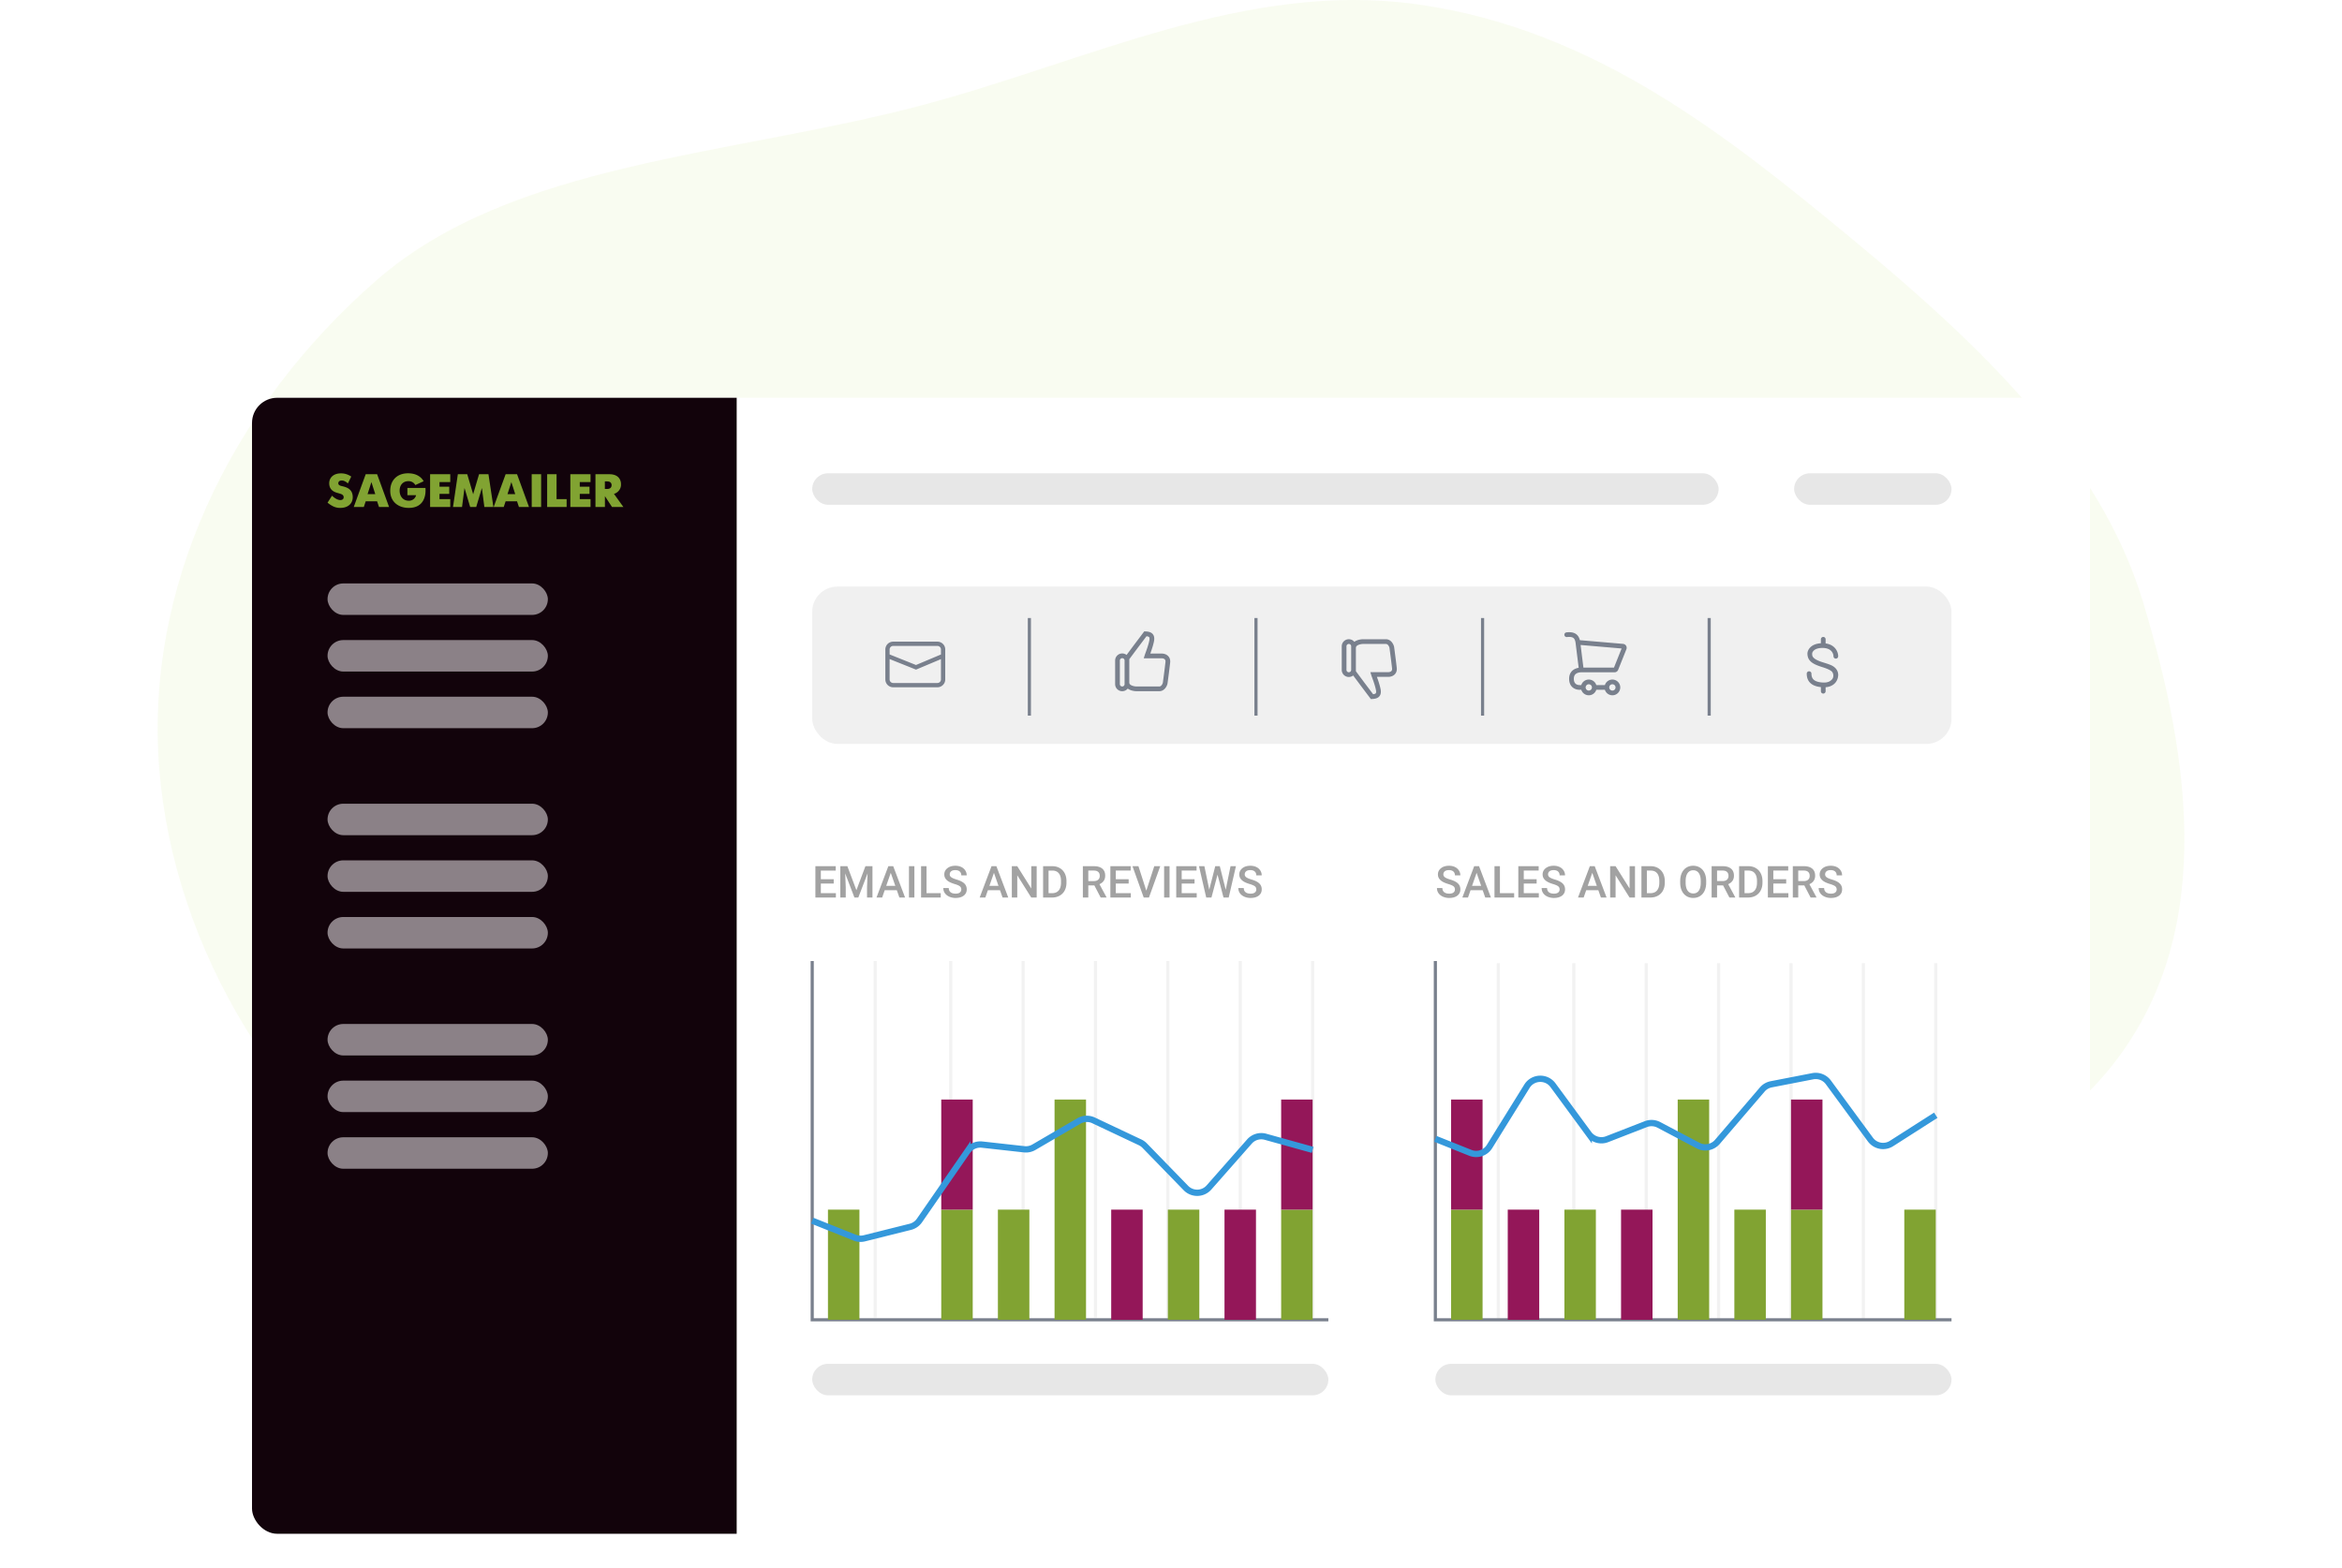 <svg width="639" height="428" fill="none" xmlns="http://www.w3.org/2000/svg"><path fill-rule="evenodd" clip-rule="evenodd" d="M102.896 76.336c36.914-32.114 96.46-33.836 148.306-47.531 45.501-12.02 88.752-34.303 135.959-27.56 47.933 6.846 84.163 35.877 118.023 63.837 35.081 28.969 67.798 60.17 79.579 99.336 12.945 43.037 20.575 92.772-10.839 129.193-30.95 35.882-94.06 38.128-145.684 52.277-46.259 12.679-90.525 26.956-139.436 25.869-58.01-1.29-120.165-3.071-164.893-32.636-47.68-31.517-76.54-80.265-80.483-129.558-3.858-48.253 18.55-97.629 59.468-133.227z" fill="#E1F2BA" fill-opacity=".2"/><g filter="url(#filter0_ddd_5555_42510)"><g clip-path="url(#clip0_5555_42510)"><rect x="68.761" y="31.262" width="501.478" height="309.989" rx="6.87" fill="#fff"/><path d="M238.782 282.27v-97.302m20.61 97.302v-97.302m19.75 97.302v-97.302m19.75 97.302v-97.302m19.75 97.302v-97.302m19.75 97.302v-97.302m19.75 97.302v-97.302m50.663 97.892v-97.302m20.608 97.302v-97.302m19.75 97.302v-97.302m19.75 97.302v-97.302m19.75 97.302v-97.302m19.75 97.302v-97.302m19.75 97.302v-97.302" stroke="#F2F2F2" stroke-width=".859"/><path d="M68.76 38.131a6.87 6.87 0 016.87-6.87H201V348.12H75.63a6.87 6.87 0 01-6.87-6.869V38.131z" fill="#12030B"/><path d="M94.92 54.63c-.43-.385-1.01-.792-1.663-.792-.772 0-.957.447-.957.765 0 .536.63.69 1.088.792 1.347.305 2.853.88 2.853 2.985 0 1.774-1.297 2.936-3.443 2.936-1.179 0-2.108-.384-3.429-1.428l1.216-1.902c.721.677 1.52 1.186 2.277 1.186.472 0 .903-.217.903-.752 0-.818-.785-.92-1.755-1.212-.734-.217-2.186-.716-2.186-2.628 0-1.441 1.075-2.693 3.22-2.693a4.864 4.864 0 012.79.88l-.913 1.863zm4.858-2.503h3.116l3.261 8.936h-2.749l-.512-1.544h-3.116l-.512 1.544h-2.748l3.26-8.937zm.512 5.425h2.096l-1.048-3.284-1.048 3.284zm15.789-1.675c.182 2.105-.431 5.439-4.555 5.439-2.789 0-5.052-1.642-5.052-4.66 0-2.924 1.923-4.786 4.857-4.786 2.867 0 3.928 1.583 4.255 2.171l-2.264 1.035a2.05 2.05 0 00-.806-.8 2.123 2.123 0 00-1.118-.261c-1.205 0-2.357.83-2.357 2.591 0 1.76 1.138 2.746 2.448 2.746a2.02 2.02 0 001.304-.39 1.93 1.93 0 00.738-1.118h-2.372v-1.97l4.922.003zm1.27-3.75h5.5v2.144h-2.934v1.251h2.658v1.971h-2.658v1.429h2.934v2.144h-5.5v-8.94zm7.569 0h2.567l1.61 5.451 1.61-5.452h2.567l1.348 8.937h-2.469l-.674-5.183-1.546 5.183h-1.651l-1.546-5.183-.674 5.183h-2.462l1.32-8.937zm13.039 0h3.116l3.261 8.936h-2.752l-.512-1.544h-3.116l-.512 1.544h-2.749l3.264-8.937zm.512 5.425h2.102l-1.047-3.284-1.055 3.284zm6.599-5.425h2.578v8.936h-2.567l-.011-8.937zm4.218 0h2.567v6.788h2.749v2.145h-5.316v-8.934zm6.323 0h5.511v2.144h-2.934v1.251h2.658v1.971h-2.658v1.429h2.934v2.144h-5.511v-8.94zm6.859 0h3.796c3.062 0 3.166 2.272 3.166 2.68a2.572 2.572 0 01-.476 1.664 2.693 2.693 0 01-1.434 1.015l2.567 3.574h-3.102l-1.937-2.956v2.956h-2.58v-8.934zm3.193 4.02c.916 0 1.206-.51 1.206-1.035 0-.526-.286-1.022-1.206-1.022h-.63v2.056h.63z" fill="#81A332"/><rect x="89.369" y="81.925" width="60.109" height="8.587" rx="4.293" fill="#8B8187"/><rect x="221.608" y="51.871" width="247.304" height="8.587" rx="4.293" fill="#D7D7D7" fill-opacity=".6"/><rect x="532.456" y="303.468" width="140.826" height="8.587" rx="4.293" transform="rotate(-180 532.456 303.468)" fill="#D7D7D7" fill-opacity=".6"/><rect x="362.435" y="303.468" width="140.826" height="8.587" rx="4.293" transform="rotate(-180 362.435 303.468)" fill="#D7D7D7" fill-opacity=".6"/><rect x="489.521" y="51.871" width="42.935" height="8.587" rx="4.293" fill="#D7D7D7" fill-opacity=".6"/><rect x="89.369" y="142.033" width="60.109" height="8.587" rx="4.293" fill="#8B8187"/><rect x="89.369" y="202.142" width="60.109" height="8.587" rx="4.293" fill="#8B8187"/><rect x="89.369" y="97.381" width="60.109" height="8.587" rx="4.293" fill="#8B8187"/><rect x="89.369" y="157.49" width="60.109" height="8.587" rx="4.293" fill="#8B8187"/><rect x="89.369" y="217.599" width="60.109" height="8.587" rx="4.293" fill="#8B8187"/><rect x="89.369" y="112.838" width="60.109" height="8.587" rx="4.293" fill="#8B8187"/><rect x="89.369" y="172.946" width="60.109" height="8.587" rx="4.293" fill="#8B8187"/><rect x="89.369" y="233.055" width="60.109" height="8.587" rx="4.293" fill="#8B8187"/><rect x="221.608" y="82.783" width="310.848" height="42.935" rx="6.87" fill="#E6E6E6" fill-opacity=".6"/><path fill-rule="evenodd" clip-rule="evenodd" d="M243.701 97.81a2.14 2.14 0 00-2.14 2.14v8.172a2.14 2.14 0 002.14 2.14h12.062a2.14 2.14 0 002.14-2.14v-8.171a2.14 2.14 0 00-2.14-2.14h-12.062zm-.973 2.14c0-.537.435-.972.973-.972h12.062c.537 0 .972.435.972.973v1.363l-6.815 2.869-7.192-2.877v-1.355zm0 2.614v5.558c0 .537.435.972.973.972h12.062a.972.972 0 00.972-.972v-5.542l-6.804 2.865-7.203-2.881zm69.823-7.544l-.343-.019-2.741 3.636-2.087 2.803a1.932 1.932 0 00-3.121 1.522v6.441a1.932 1.932 0 003.433 1.216c.169.126.35.228.529.311.672.31 1.446.405 1.956.405h6.115c.753 0 1.295-.396 1.641-.821.338-.414.527-.898.605-1.233l.006-.029.004-.029c.18-1.322.577-4.327.722-5.72.095-.912-.253-1.568-.786-1.965-.489-.365-1.078-.473-1.473-.473h-3.159c.303-.835.745-2.1.994-3.293.204-.982.05-1.765-.564-2.251-.524-.415-1.243-.473-1.731-.5zm-4.428 13.943c0 .339.194.593.637.797.452.208 1.027.287 1.417.287h6.115c.254 0 .46-.123.642-.346.182-.223.296-.5.343-.684.182-1.342.571-4.289.712-5.648.049-.469-.113-.678-.275-.798a1.255 1.255 0 00-.703-.218h-4.95l.262-.836c.056-.181.148-.433.259-.737.303-.827.747-2.042 1.003-3.27.155-.746-.032-.923-.103-.98-.123-.097-.335-.16-.666-.196l-2.321 3.078-2.372 3.187v6.364zm-1.288-6.001a.644.644 0 00-1.288 0v6.441a.644.644 0 001.288 0v-6.441zm67.542 10.5l-.343.02-2.741-3.637-2.086-2.802a1.932 1.932 0 01-3.122-1.523v-6.44a1.932 1.932 0 013.433-1.216 2.97 2.97 0 01.529-.311c.672-.31 1.446-.405 1.956-.405h6.115c.753 0 1.296.396 1.641.82.338.415.527.898.605 1.233l.007.03.004.029c.179 1.322.576 4.326.721 5.72.095.912-.252 1.567-.786 1.965-.489.364-1.078.473-1.473.473h-3.159c.303.835.745 2.1.994 3.293.204.981.05 1.764-.564 2.251-.524.414-1.243.473-1.731.5zm-4.428-13.944v6.365l2.372 3.187 2.321 3.079c.331-.037.543-.099.667-.197.071-.057.257-.233.102-.979-.256-1.229-.7-2.444-1.003-3.271a18.612 18.612 0 01-.259-.736l-.261-.836h4.949c.205 0 .497-.065.704-.218.161-.121.323-.329.274-.799-.141-1.359-.53-4.305-.712-5.647a1.904 1.904 0 00-.342-.684c-.182-.224-.389-.346-.643-.346h-6.115c-.39 0-.965.078-1.417.286-.442.204-.636.458-.637.796zm-1.288 0v-.438a.644.644 0 10-1.288 0v6.44a.644.644 0 001.288.002v-6.005zm64.831 12.93c.961 0 1.775-.632 2.048-1.503h2.344a2.147 2.147 0 100-1.288h-2.344a2.147 2.147 0 00-4.097 0h-.527c-.224 0-.611-.06-.925-.287-.276-.201-.578-.588-.578-1.43 0-.805.323-1.201.688-1.428.411-.256.946-.337 1.354-.337h9.055c.44 0 .834-.267.997-.675l2.243-5.613a1.073 1.073 0 00-.905-1.468l-11.788-1.01c-.174-.695-.494-1.282-1.055-1.676-.678-.475-1.567-.569-2.592-.455a.644.644 0 10.142 1.28c.907-.1 1.413.021 1.71.23.28.196.507.566.619 1.309l.852 6.849a3.57 3.57 0 00-1.312.472c-.744.464-1.296 1.273-1.296 2.522 0 1.213.466 2.006 1.11 2.473.607.44 1.293.532 1.681.532h.527a2.15 2.15 0 002.049 1.503zm0-1.288a.859.859 0 100-1.718.859.859 0 000 1.718zm-2.236-12.441l.768 6.168h8.341l2.082-5.21-11.191-.958zm9.535 11.582a.859.859 0 11-1.718 0 .859.859 0 011.718 0z" fill="#79808D"/><path d="M498.108 97.166a.644.644 0 10-1.288 0v1.085c-1.349.076-2.257.509-2.84 1.069-.623.597-.832 1.301-.832 1.71 0 .822.217 1.561.895 2.197.63.592 1.613 1.048 3.013 1.483 1.375.427 2.147.78 2.602 1.133.362.28.525.706.56 1.15 0 .445-.074.828-.426 1.178-.431.429-1.038.852-2.326.798-1.384-.058-2.17-.382-2.608-.78-.42-.381-.614-.918-.614-1.642a.644.644 0 10-1.288 0c0 .962.267 1.897 1.037 2.596.652.592 1.59.945 2.827 1.071v1.121a.644.644 0 001.288 0v-1.089c1.249-.091 2.115-.586 2.67-1.246.625-.743.804-1.721.761-2.283-.062-.782-.418-1.46-1.125-2.007-.653-.506-1.587-.799-2.976-1.23-1.363-.424-2.107-.81-2.514-1.192-.359-.337-.486-.597-.486-1.083v-.129c0-.029.002-.055.012-.121.012-.051.035-.143.067-.218.065-.15.172-.312.355-.488.355-.34 1.046-.721 2.375-.721 1.304 0 2.032.427 2.44.879.426.473.564 1.041.564 1.389a.644.644 0 101.288 0c0-.623-.228-1.511-.896-2.251-.556-.617-1.382-1.092-2.535-1.249v-1.13z" fill="#79808D"/><path d="M280.858 91.37v26.62m61.827-26.62v26.62m61.826-26.62v26.62m61.826-26.62v26.62" stroke="#79808D" stroke-width=".859"/><path d="M227.473 163.816h-3.511v2.63h4.103v1.185h-5.588v-8.546h5.547v1.197h-4.062v2.36h3.511v1.174zm3.727-4.731l2.465 6.551 2.46-6.551h1.919v8.546h-1.479v-2.817l.147-3.769-2.524 6.586h-1.063l-2.518-6.58.147 3.763v2.817h-1.479v-8.546h1.925zm13.495 6.556h-3.311l-.692 1.99h-1.544l3.228-8.546h1.333l3.234 8.546h-1.549l-.699-1.99zm-2.894-1.197h2.477l-1.238-3.546-1.239 3.546zm7.684 3.187h-1.479v-8.546h1.479v8.546zm3.311-1.185h3.88v1.185h-5.365v-8.546h1.485v7.361zm9.486-1.016c0-.376-.133-.665-.4-.869-.262-.203-.737-.409-1.426-.616-.689-.207-1.237-.438-1.644-.693-.778-.489-1.168-1.127-1.168-1.913 0-.689.28-1.256.84-1.703.563-.446 1.293-.669 2.189-.669.595 0 1.125.11 1.591.329a2.6 2.6 0 011.098.939c.266.403.399.851.399 1.344h-1.479c0-.446-.141-.794-.423-1.044-.278-.255-.677-.382-1.198-.382-.485 0-.862.104-1.132.311-.267.207-.4.497-.4.869 0 .313.145.575.435.786.289.208.767.411 1.432.611.665.196 1.199.421 1.603.675.403.25.698.54.886.869.188.325.282.706.282 1.144 0 .713-.274 1.28-.822 1.703-.544.418-1.284.628-2.219.628a4.225 4.225 0 01-1.708-.341c-.517-.231-.92-.548-1.209-.951a2.37 2.37 0 01-.429-1.408h1.485c0 .485.161.86.482 1.127.32.266.78.399 1.379.399.517 0 .904-.104 1.162-.311.262-.212.394-.49.394-.834zm10.566.211h-3.311l-.693 1.99H267.3l3.229-8.546h1.332l3.235 8.546h-1.55l-.698-1.99zm-2.894-1.197h2.477l-1.239-3.546-1.238 3.546zm12.896 3.187h-1.485l-3.81-6.063v6.063h-1.485v-8.546h1.485l3.822 6.087v-6.087h1.473v8.546zm1.755 0v-8.546h2.524c.755 0 1.425.168 2.008.504a3.438 3.438 0 011.362 1.433c.32.618.481 1.326.481 2.125v.428c0 .81-.162 1.522-.487 2.137a3.375 3.375 0 01-1.38 1.42c-.595.333-1.277.499-2.048.499h-2.46zm1.485-7.349v6.164h.969c.779 0 1.375-.243 1.79-.728.419-.489.632-1.19.64-2.102v-.475c0-.928-.202-1.636-.605-2.125-.403-.489-.988-.734-1.755-.734h-1.039zm12.503 4.056h-1.655v3.293h-1.485v-8.546h3.005c.986 0 1.748.221 2.284.663.536.442.804 1.082.804 1.919 0 .572-.139 1.051-.417 1.439-.274.383-.657.679-1.15.886l1.919 3.563v.076h-1.591l-1.714-3.293zm-1.655-1.191h1.526c.501 0 .892-.126 1.174-.376.282-.254.423-.601.423-1.039 0-.458-.131-.812-.393-1.062-.259-.251-.646-.38-1.163-.388h-1.567v2.865zm11.012.669h-3.51v2.63h4.103v1.185h-5.588v-8.546h5.547v1.197h-4.062v2.36h3.51v1.174zm4.813 1.955l2.172-6.686h1.632l-3.076 8.546h-1.438l-3.064-8.546h1.626l2.148 6.686zm6.34 1.86h-1.479v-8.546h1.479v8.546zm6.821-3.815h-3.51v2.63h4.103v1.185h-5.588v-8.546h5.547v1.197h-4.062v2.36h3.51v1.174zm8.506 1.702l1.314-6.433h1.474l-1.972 8.546h-1.421l-1.626-6.239-1.661 6.239h-1.427l-1.972-8.546h1.473l1.327 6.421 1.632-6.421h1.244l1.615 6.433zm8.341-.088c0-.376-.133-.665-.399-.869-.262-.203-.738-.409-1.427-.616-.688-.207-1.236-.438-1.643-.693-.779-.489-1.168-1.127-1.168-1.913 0-.689.279-1.256.839-1.703.563-.446 1.293-.669 2.189-.669.595 0 1.126.11 1.591.329a2.6 2.6 0 011.098.939c.266.403.399.851.399 1.344h-1.479c0-.446-.141-.794-.423-1.044-.278-.255-.677-.382-1.197-.382-.486 0-.863.104-1.133.311-.266.207-.399.497-.399.869 0 .313.144.575.434.786.29.208.767.411 1.432.611.666.196 1.2.421 1.603.675.403.25.698.54.886.869.188.325.282.706.282 1.144 0 .713-.274 1.28-.822 1.703-.544.418-1.283.628-2.219.628a4.229 4.229 0 01-1.708-.341c-.516-.231-.919-.548-1.209-.951a2.37 2.37 0 01-.429-1.408h1.486c0 .485.16.86.481 1.127.321.266.781.399 1.379.399.517 0 .904-.104 1.163-.311.262-.212.393-.49.393-.834zm54.196 0c0-.376-.133-.665-.399-.869-.263-.203-.738-.409-1.427-.616-.689-.207-1.236-.438-1.643-.693-.779-.489-1.169-1.127-1.169-1.913 0-.689.28-1.256.84-1.703.563-.446 1.293-.669 2.189-.669.595 0 1.125.11 1.591.329a2.6 2.6 0 011.098.939c.266.403.399.851.399 1.344h-1.479c0-.446-.141-.794-.423-1.044-.278-.255-.677-.382-1.197-.382-.486 0-.863.104-1.133.311-.266.207-.4.497-.4.869 0 .313.145.575.435.786.289.208.767.411 1.432.611.665.196 1.2.421 1.603.675.403.25.698.54.886.869.188.325.282.706.282 1.144 0 .713-.274 1.28-.822 1.703-.544.418-1.284.628-2.219.628a4.225 4.225 0 01-1.708-.341c-.517-.231-.92-.548-1.209-.951a2.37 2.37 0 01-.429-1.408h1.485c0 .485.161.86.482 1.127.321.266.78.399 1.379.399.517 0 .904-.104 1.162-.311a1.02 1.02 0 00.394-.834zm7.572.211h-3.311l-.692 1.99h-1.544l3.228-8.546h1.333l3.234 8.546h-1.55l-.698-1.99zm-2.894-1.197h2.477l-1.238-3.546-1.239 3.546zm7.602 2.002h3.88v1.185h-5.365v-8.546h1.485v7.361zm10.014-2.63h-3.51v2.63h4.103v1.185h-5.588v-8.546h5.547v1.197h-4.062v2.36h3.51v1.174zm6.269 1.614c0-.376-.133-.665-.399-.869-.262-.203-.738-.409-1.427-.616-.688-.207-1.236-.438-1.643-.693-.779-.489-1.168-1.127-1.168-1.913 0-.689.28-1.256.839-1.703.564-.446 1.294-.669 2.19-.669.594 0 1.125.11 1.59.329a2.6 2.6 0 011.098.939c.266.403.399.851.399 1.344h-1.479c0-.446-.141-.794-.423-1.044-.277-.255-.677-.382-1.197-.382-.485 0-.863.104-1.133.311-.266.207-.399.497-.399.869 0 .313.145.575.434.786.29.208.767.411 1.433.611.665.196 1.199.421 1.602.675.403.25.699.54.886.869.188.325.282.706.282 1.144 0 .713-.274 1.28-.822 1.703-.544.418-1.283.628-2.218.628a4.23 4.23 0 01-1.709-.341c-.516-.231-.919-.548-1.209-.951-.286-.403-.428-.872-.428-1.408h1.485c0 .485.16.86.481 1.127.321.266.781.399 1.38.399.516 0 .903-.104 1.162-.311.262-.212.393-.49.393-.834zm10.566.211h-3.311l-.692 1.99h-1.544l3.228-8.546h1.333l3.234 8.546h-1.549l-.699-1.99zm-2.894-1.197h2.477l-1.238-3.546-1.239 3.546zm12.896 3.187h-1.485l-3.809-6.063v6.063h-1.485v-8.546h1.485l3.821 6.087v-6.087h1.473v8.546zm1.756 0v-8.546h2.524c.755 0 1.424.168 2.007.504a3.438 3.438 0 011.362 1.433c.321.618.481 1.326.481 2.125v.428c0 .81-.162 1.522-.487 2.137a3.373 3.373 0 01-1.379 1.42c-.595.333-1.278.499-2.049.499h-2.459zm1.485-7.349v6.164h.968c.779 0 1.376-.243 1.791-.728.418-.489.632-1.19.639-2.102v-.475c0-.928-.201-1.636-.604-2.125-.403-.489-.988-.734-1.755-.734h-1.039zm16.183 3.299c0 .838-.145 1.573-.434 2.207-.29.63-.704 1.115-1.245 1.456-.536.336-1.154.505-1.854.505-.693 0-1.311-.169-1.855-.505-.54-.341-.959-.824-1.257-1.45-.293-.626-.442-1.348-.446-2.166v-.481c0-.834.147-1.57.441-2.207.297-.638.714-1.126 1.25-1.462.54-.341 1.158-.511 1.855-.511.696 0 1.313.169 1.849.505.54.333.957.814 1.25 1.444.294.626.442 1.356.446 2.19v.475zm-1.485-.446c0-.947-.18-1.673-.54-2.178-.356-.505-.863-.757-1.52-.757-.642 0-1.145.252-1.509.757-.36.501-.544 1.211-.552 2.131v.493c0 .939.182 1.665.546 2.178.368.512.877.769 1.527.769.657 0 1.162-.251 1.514-.752.356-.5.534-1.232.534-2.195v-.446zm6.105 1.203h-1.655v3.293h-1.485v-8.546h3.005c.986 0 1.747.221 2.283.663.537.442.805 1.082.805 1.919 0 .572-.139 1.051-.417 1.439-.274.383-.658.679-1.151.886l1.92 3.563v.076h-1.591l-1.714-3.293zm-1.655-1.191h1.526c.501 0 .892-.126 1.174-.376.282-.254.422-.601.422-1.039 0-.458-.131-.812-.393-1.062-.258-.251-.646-.38-1.162-.388h-1.567v2.865zm6.016 4.484v-8.546h2.524c.756 0 1.425.168 2.008.504a3.438 3.438 0 011.362 1.433c.321.618.481 1.326.481 2.125v.428c0 .81-.162 1.522-.487 2.137a3.379 3.379 0 01-1.379 1.42c-.595.333-1.278.499-2.049.499h-2.46zm1.485-7.349v6.164h.969c.779 0 1.376-.243 1.79-.728.419-.489.632-1.19.64-2.102v-.475c0-.928-.201-1.636-.604-2.125-.403-.489-.989-.734-1.756-.734h-1.039zm11.365 3.534h-3.51v2.63h4.103v1.185h-5.589v-8.546h5.548v1.197h-4.062v2.36h3.51v1.174zm4.942.522h-1.655v3.293h-1.485v-8.546h3.005c.986 0 1.748.221 2.284.663.536.442.804 1.082.804 1.919 0 .572-.139 1.051-.417 1.439-.274.383-.657.679-1.15.886l1.919 3.563v.076h-1.591l-1.714-3.293zm-1.655-1.191h1.526c.501 0 .892-.126 1.174-.376.282-.254.423-.601.423-1.039 0-.458-.131-.812-.393-1.062-.259-.251-.646-.38-1.163-.388h-1.567v2.865zm10.484 2.283c0-.376-.133-.665-.399-.869-.263-.203-.738-.409-1.427-.616-.689-.207-1.236-.438-1.643-.693-.779-.489-1.169-1.127-1.169-1.913 0-.689.28-1.256.84-1.703.563-.446 1.293-.669 2.189-.669.595 0 1.125.11 1.591.329a2.6 2.6 0 011.098.939c.266.403.399.851.399 1.344h-1.479c0-.446-.141-.794-.423-1.044-.278-.255-.677-.382-1.197-.382-.486 0-.863.104-1.133.311-.266.207-.399.497-.399.869 0 .313.144.575.434.786.29.208.767.411 1.432.611.666.196 1.2.421 1.603.675.403.25.698.54.886.869.188.325.282.706.282 1.144 0 .713-.274 1.28-.822 1.703-.544.418-1.283.628-2.219.628a4.229 4.229 0 01-1.708-.341c-.516-.231-.92-.548-1.209-.951a2.37 2.37 0 01-.429-1.408h1.485c0 .485.161.86.482 1.127.321.266.78.399 1.379.399.517 0 .904-.104 1.162-.311a1.02 1.02 0 00.394-.834z" fill="#A2A2A2"/><path d="M221.608 184.968v97.892h140.826m29.197-97.892v97.892h140.826" stroke="#79808D" stroke-width=".859"/><path fill="#81A332" d="M225.902 252.805h8.587v30.054h-8.587zm302.261 0h-8.587v30.054h8.587zm-271.348 0h8.587v30.054h-8.587zm240.435 0h-8.587v30.054h8.587zm-224.979 0h8.587v30.054h-8.587zm209.523 0h-8.587v30.054h8.587zm-194.065 0h8.587v30.054h-8.587zm178.608 0h-8.587v30.054h8.587zm-178.608-30.054h8.587v30.054h-8.587zm178.608 0h-8.587v30.054h8.587z"/><path fill="#941759" d="M303.185 252.805h8.587v30.054h-8.587zm147.696 0h-8.587v30.054h8.587z"/><path fill="#81A332" d="M318.642 252.805h8.587v30.054h-8.587zm116.782 0h-8.587v30.054h8.587z"/><path fill="#941759" d="M334.098 252.805h8.587v30.054h-8.587zm85.87 0h-8.587v30.054h8.587z"/><path fill="#81A332" d="M349.555 252.805h8.587v30.054h-8.587zm54.956 0h-8.587v30.054h8.587z"/><path fill="#941759" d="M256.815 222.751h8.587v30.054h-8.587zm240.435 0h-8.587v30.054h8.587zm-147.695 0h8.587v30.054h-8.587zm54.956 0h-8.587v30.054h8.587z"/><path d="M221.608 255.811l11.592 4.636c.838.335 1.76.398 2.636.179l12.541-3.135a4.298 4.298 0 002.489-1.722l13.078-18.89a4.293 4.293 0 014.004-1.824l11.499 1.278a4.297 4.297 0 002.638-.558l12.277-7.162a4.295 4.295 0 013.997-.174l12.709 6.002c.465.219.887.52 1.245.889l11.252 11.573a4.293 4.293 0 006.3-.155l11.041-12.533a4.293 4.293 0 014.371-1.298l12.864 3.573m33.49-3.006l9.537 3.815a4.292 4.292 0 005.242-1.722l10.209-16.448c1.603-2.582 5.309-2.727 7.108-.278l9.749 13.269a4.294 4.294 0 005.016 1.46l10.562-4.108a4.294 4.294 0 013.56.204l10.691 5.643a4.295 4.295 0 005.264-1.003l12.252-14.294a4.296 4.296 0 012.44-1.421l11.32-2.201a4.295 4.295 0 014.28 1.673l11.464 15.604a4.293 4.293 0 005.772 1.076l12.066-7.709" stroke="#3498DB" stroke-width="1.717"/></g></g><defs><clipPath id="clip0_5555_42510"><rect x="68.761" y="31.262" width="501.478" height="309.989" rx="6.87" fill="#fff"/></clipPath><filter id="filter0_ddd_5555_42510" x=".065" y="15.805" width="638.87" height="447.381" filterUnits="userSpaceOnUse" color-interpolation-filters="sRGB"><feFlood flood-opacity="0" result="BackgroundImageFix"/><feColorMatrix in="SourceAlpha" values="0 0 0 0 0 0 0 0 0 0 0 0 0 0 0 0 0 0 127 0" result="hardAlpha"/><feOffset dy="5.152"/><feGaussianBlur stdDeviation="1.717"/><feColorMatrix values="0 0 0 0 0 0 0 0 0 0 0 0 0 0 0 0 0 0 0.03 0"/><feBlend in2="BackgroundImageFix" result="effect1_dropShadow_5555_42510"/><feColorMatrix in="SourceAlpha" values="0 0 0 0 0 0 0 0 0 0 0 0 0 0 0 0 0 0 127 0" result="hardAlpha"/><feOffset dy="18.891"/><feGaussianBlur stdDeviation="10.304"/><feColorMatrix values="0 0 0 0 0 0 0 0 0 0 0 0 0 0 0 0 0 0 0.04 0"/><feBlend in2="effect1_dropShadow_5555_42510" result="effect2_dropShadow_5555_42510"/><feColorMatrix in="SourceAlpha" values="0 0 0 0 0 0 0 0 0 0 0 0 0 0 0 0 0 0 127 0" result="hardAlpha"/><feOffset dy="53.239"/><feGaussianBlur stdDeviation="34.348"/><feColorMatrix values="0 0 0 0 0 0 0 0 0 0 0 0 0 0 0 0 0 0 0.07 0"/><feBlend in2="effect2_dropShadow_5555_42510" result="effect3_dropShadow_5555_42510"/><feBlend in="SourceGraphic" in2="effect3_dropShadow_5555_42510" result="shape"/></filter></defs></svg>